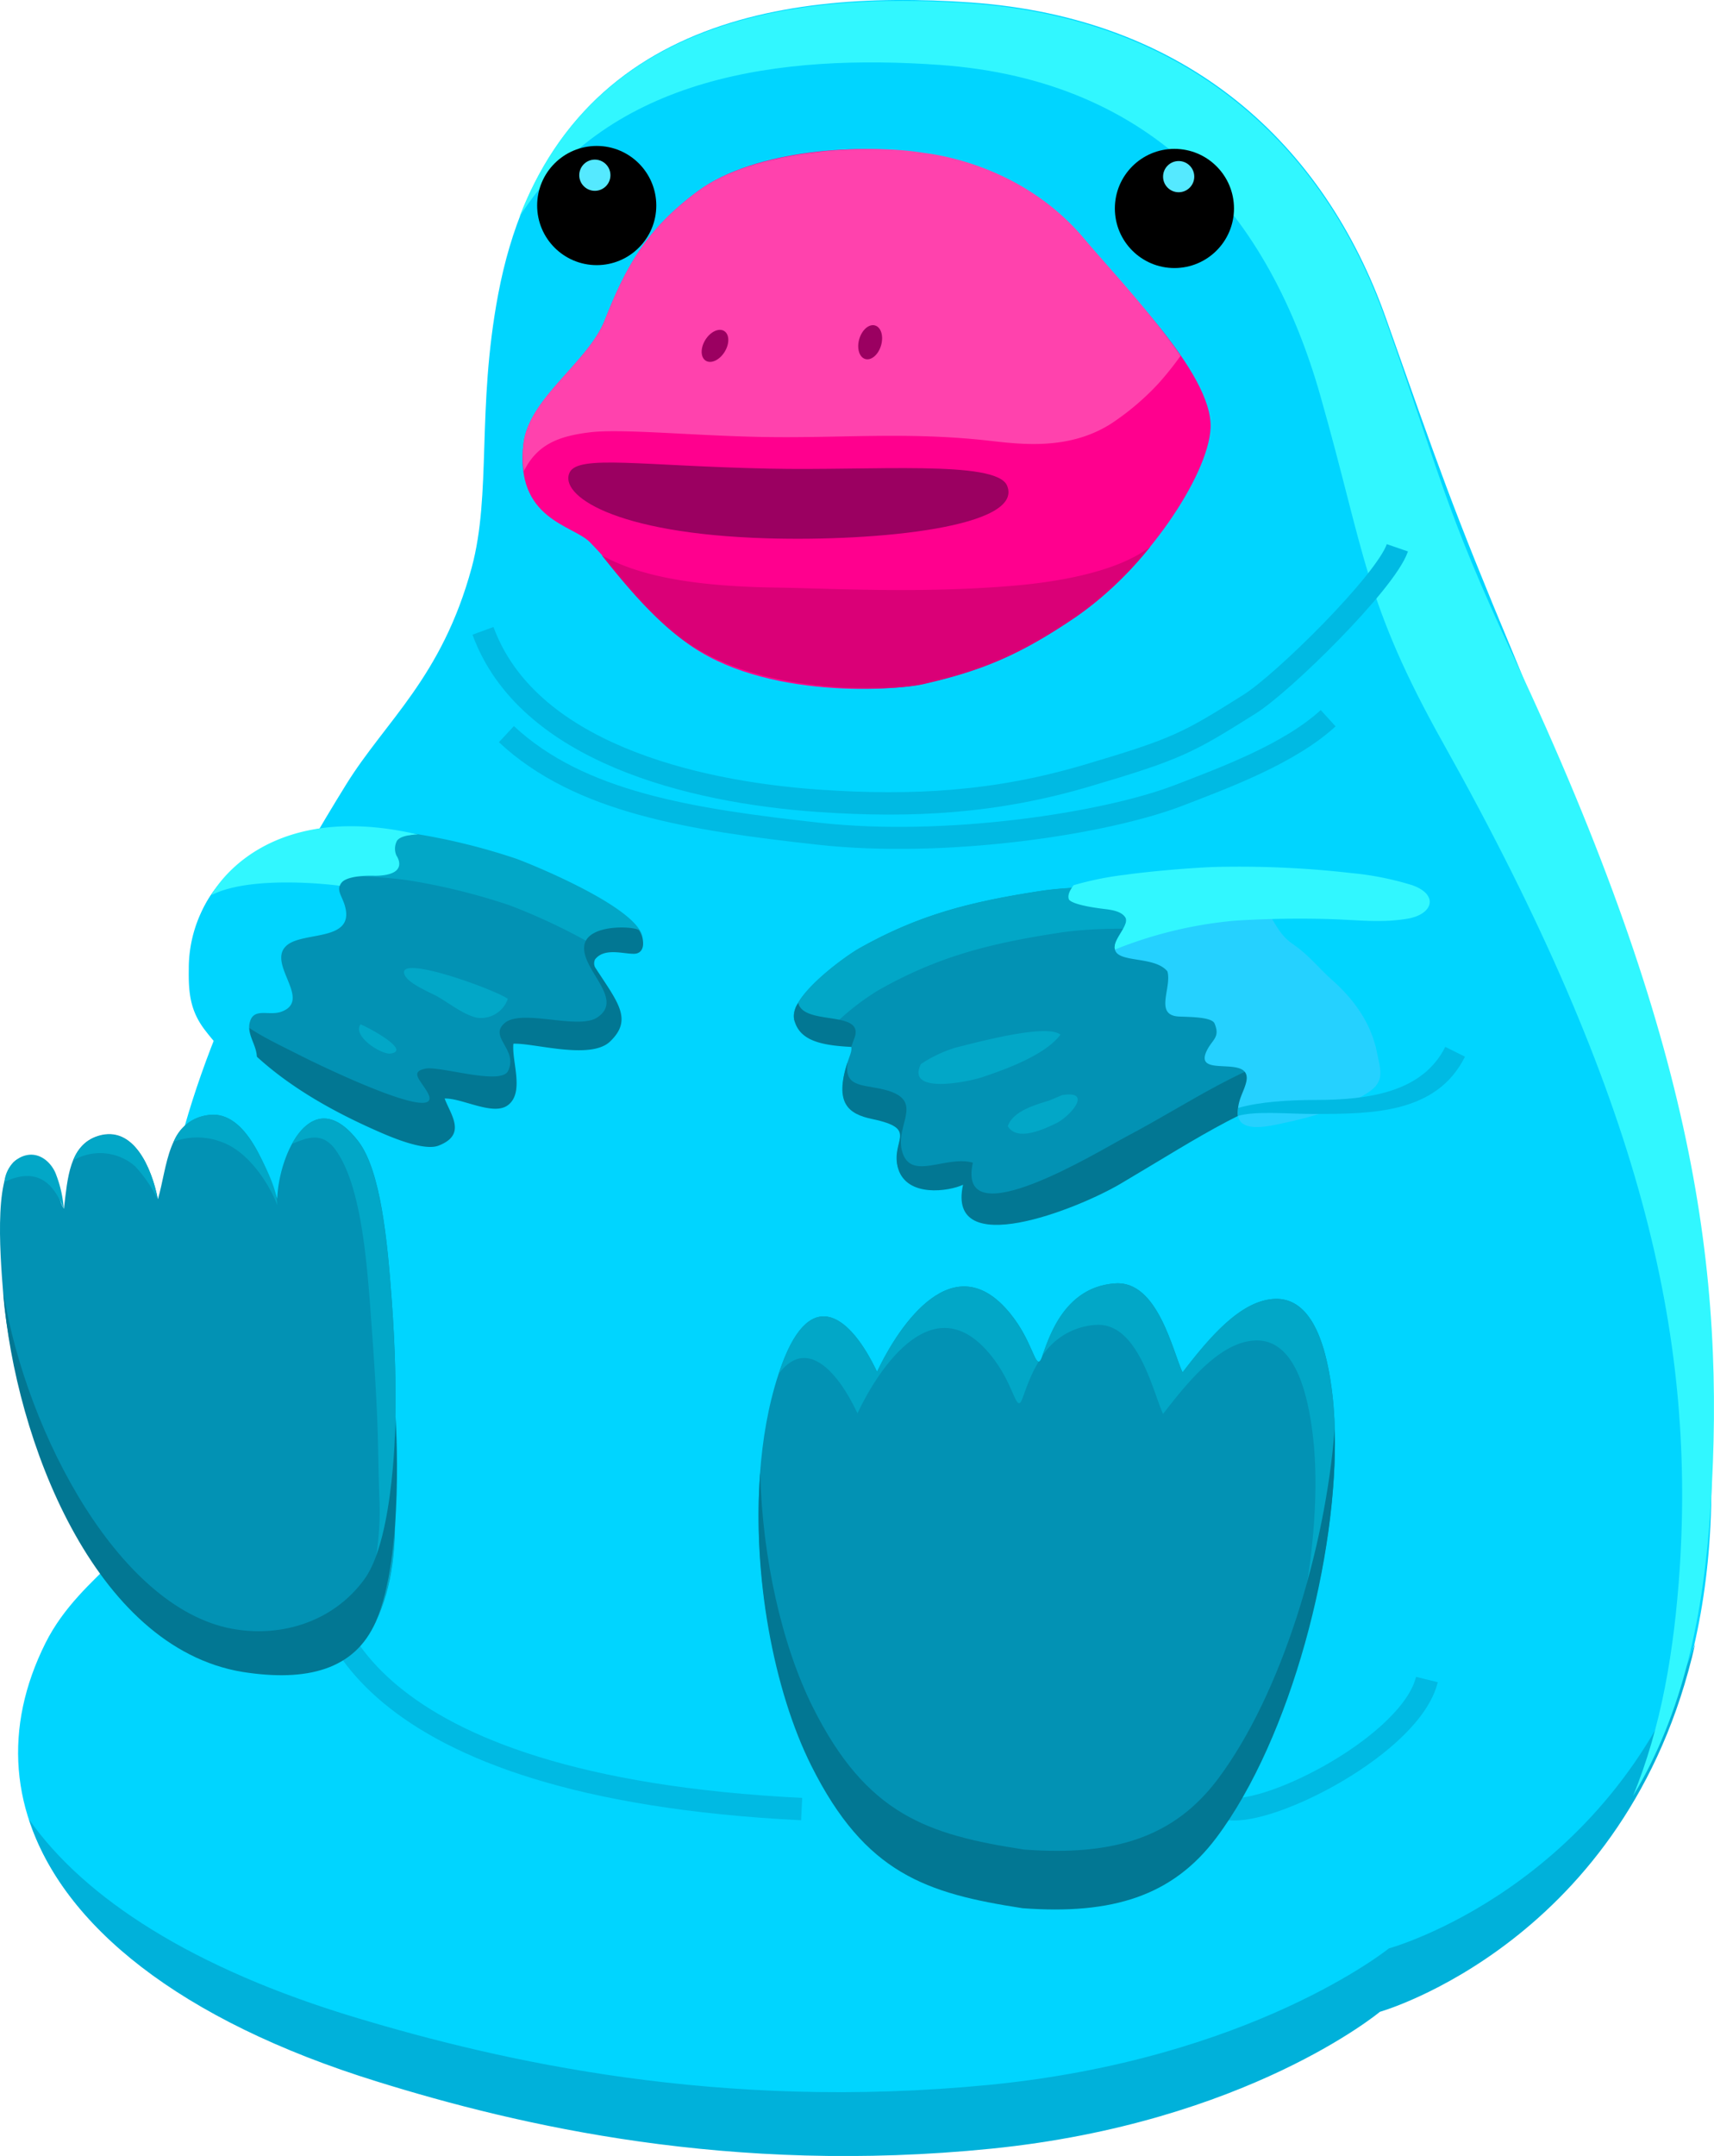 <svg xmlns="http://www.w3.org/2000/svg" viewBox="0 0 311.05 391.04"><defs><style>.cls-1{fill:#00d5ff;}.cls-2{fill:#00b1da;}.cls-3{fill:#31f7ff;}.cls-4{fill:#ff008e;}.cls-5{fill:#0292b4;}.cls-6{fill:#02a7c7;}.cls-7{fill:#027793;}.cls-8{fill:#55e9ff;}.cls-9{fill:#9b0061;}.cls-10{fill:#ff42ad;}.cls-11,.cls-12{fill:none;stroke:#00bae3;stroke-miterlimit:10;}.cls-11{stroke-width:4.06px;}.cls-12{stroke-width:4px;}.cls-13{fill:#25d1ff;}.cls-14{fill:#da0077;}.cls-15{fill:#00bae3;}</style></defs><g id="Layer_2" data-name="Layer 2"><g id="Layer_1-2" data-name="Layer 1"><path class="cls-1" d="M176.18.45c39.34,2.78,64.11,25.61,75.33,57.25,9.75,27.5,11.77,33.71,23.34,61.41,29.81,71.36,36.78,111.43,35.69,154-1.91,75.13-60.21,91.61-60.21,91.61s-24.17,20.14-70.49,24.81c-47.36,4.78-85.72-4.18-111.46-12.15C13.21,360.3-7.12,328.73,8.26,298c6.59-13.14,20.3-17.68,21-30.07.84-15.07-2.28-27.6.44-46.08,3.38-23,13.53-47.94,33.13-79.58C70,130.71,80.18,122.88,85.59,103c3.64-13.45.89-28.75,4.81-49.58C99.56,4.7,140.21-2.08,176.18.45Z"/><path class="cls-2" d="M252.05,353.4s-24.9,20.12-72.65,24.76C130.58,382.9,91,373.91,64.48,365.92,35.15,357.09,15.39,344.41,5.27,330c6.14,19.17,27.28,36.44,63.2,47.56,25.74,8,64.1,16.94,111.46,12.16,46.32-4.68,70.49-24.82,70.49-24.82s45-12.72,57.21-66.73C291.74,342.55,252.05,353.4,252.05,353.4Z"/><path class="cls-3" d="M274.75,119.26C262,92.08,261.16,85.35,251.41,57.85c-11.22-31.64-36-54.47-75.33-57.24-32.12-2.27-68,2.9-81.8,38.69C110.7,13.59,142,9.77,170.47,11.77c39.34,2.77,59.94,27.66,69.14,60,8.14,28.6,7.89,37.33,22.34,63.11,36.06,64.34,45.62,107.1,42.88,149.61-1,14.91-3.34,28.78-8.47,41.26,9.14-15.15,12.82-32.9,14.08-52.43C313.17,230.76,307.58,189.22,274.75,119.26Z"/><path class="cls-4" d="M167.83,28c-11.1-2.2-30.93-.86-41.09,6.6-9.65,7.09-13.28,14.12-17,23.51C106.74,65.7,96,72.2,95,80.48c-1.63,13.8,9,14.72,12.07,17.88,6.83,7,6.63,9.08,16,17,13.4,11.44,38.41,10.07,44.5,8.68,10.77-2.45,17.62-5.34,27.74-12.21,12.46-8.46,23.94-25.5,24.38-34.15.52-10.11-17.21-27.07-23.25-34.27C184.22,29,167.48,28.42,167.83,28Z"/><circle cx="108.29" cy="37.28" r="10.81"/><circle cx="213.13" cy="37.81" r="10.81"/><path class="cls-5" d="M228.1,166.82c-8.68-6.22-29.48-6.71-39.41-5.18-12.59,1.94-21.91,4.27-32.79,10.4-2.48,1.4-12.77,8.76-11.79,12.84,1,4.23,12.13,1.2,10.18,6.42-3.3,8.86.11,8.18,4.72,9.15,8.71,1.82,2.44,6.41,4,11.49,1.61,5.28,7.86.54,12.8,1.92-3.09,13.87,23.82,1.35,28.66-1.19,12.29-6.47,23.51-13.63,37-16.22"/><path class="cls-6" d="M159.45,179.58c10.88-6.14,20.19-8.46,32.79-10.4,9.85-1.52,30.4-1.05,39.2,5l-3.34-7.39c-8.68-6.22-29.48-6.71-39.41-5.18-12.59,1.94-21.91,4.27-32.79,10.4-2.48,1.4-12.77,8.76-11.79,12.84.46,2,3.09,2.36,5.59,2.74A44.69,44.69,0,0,1,159.45,179.58Z"/><path class="cls-7" d="M204.3,206.21c-4.84,2.55-30.84,18.55-27.75,4.67-4.94-1.37-11.19,3.37-12.8-1.92-1.55-5.07,4.72-9.67-4-11.49-3.65-.76-6.55-.5-5.95-4.76-2.42,7.38.13,9.35,4.49,10.26,8.71,1.82,3.16,3.89,4.71,9,1.61,5.28,9.24,4.11,11.77,2.92-3.09,13.88,20.7,4.46,28.56-.17,14.39-8.48,24.64-15.65,38.14-18.24l-3-6.5C225.82,192.82,216,200.05,204.3,206.21Z"/><path class="cls-7" d="M154.5,189.89c.15-.49.33-1,.54-1.57,2-5.21-9.17-2.19-10.18-6.41h0a4.22,4.22,0,0,0-.74,3C145,188.65,148.75,189.61,154.5,189.89Z"/><path class="cls-5" d="M93.62,155.85A114.1,114.1,0,0,0,75,151.3a85.65,85.65,0,0,0-18.27-.41,28.8,28.8,0,0,0-11,4.16c-11,7.79-13.21,17.46-7,27.26,6.67,10.5,17.88,17.38,29.05,22.36,2.47,1.1,9,4,11.72,2.89,5.12-2,.94-4.55,1.07-8.54,3.19-.09,8.8,3.22,11.48,1.22,3.07-2.3.66-8,1-11.15,5.63-1.58,14,3,17.53-.41,4.19-4,1.33-7-2.8-13.33,0,0-.12,0,0,0-.09-.32-.51-1.21-.26-1.54a4.66,4.66,0,0,1,4.34-1.71c1,.1,2.34,1,3,.67C123.46,167.71,96.17,156.75,93.62,155.85Z"/><path class="cls-6" d="M91.88,197.41a12.58,12.58,0,0,0,.11,2.82l.18-.1a4.11,4.11,0,0,0,1.52-3A9.77,9.77,0,0,0,91.88,197.41Z"/><path class="cls-6" d="M79.82,207.36a3.53,3.53,0,0,0-.46,0v.17l.26-.07Z"/><path class="cls-6" d="M93.68,155.75a113.82,113.82,0,0,0-18.62-4.56,86.33,86.33,0,0,0-18.27-.4,28.53,28.53,0,0,0-11,4.16c-7.69,5.45-11.07,11.82-10.29,18.52,1.62-3.59,4.58-7,9-10.1a28.69,28.69,0,0,1,11-4.16,86.3,86.3,0,0,1,18.27.41,114,114,0,0,1,18.62,4.55,108.35,108.35,0,0,1,17,8.21A5.16,5.16,0,0,1,112,172c1,.11,2.33,1.06,3,.68C123.51,167.61,96.22,156.65,93.68,155.75Z"/><circle class="cls-8" cx="107.95" cy="31.78" r="2.83"/><circle class="cls-8" cx="213.9" cy="32.04" r="2.83"/><path class="cls-9" d="M182.75,88.06c3.2,7.47-23.21,10.18-43.55,9.58-28-.83-37.77-7.91-35.83-11.94,1.58-3.27,13-1.19,36.24-.7C158.14,85.4,180.75,83.4,182.75,88.06Z"/><path class="cls-10" d="M107.09,78.41c5.61-.67,18.13.56,30.43.83,14.41.33,26.65-1,41.74.67,6,.68,14.6,1.81,22.28-3a47.26,47.26,0,0,0,8.71-7.37,58.75,58.75,0,0,0,4-5c-5.6-8.15-13.63-16.63-17.44-21.19C185,29.25,168.19,27.85,167.48,27.7c-10.32-1.67-30.6-.54-40.76,6.92-9.65,7.08-13.28,14.11-17,23.51C106.72,65.7,95.94,72.2,95,80.48a17.88,17.88,0,0,0,.06,5C97.46,80.65,101.28,79.11,107.09,78.41Z"/><ellipse class="cls-9" cx="129.75" cy="62.73" rx="3.17" ry="2.06" transform="translate(8.16 140.1) rotate(-58.27)"/><ellipse class="cls-9" cx="158.6" cy="62.61" rx="3.17" ry="2.06" transform="matrix(0.28, -0.96, 0.96, 0.28, 53.4, 196.8)"/><path class="cls-11" d="M87.65,114.42c8,21.88,37.81,29.22,60.81,30.82,17.38,1.21,32.38.28,48.66-4.52,16.61-4.9,18.51-6,29.64-13,6-3.73,24.67-22.08,26.83-28.36"/><path class="cls-12" d="M91.9,133.16c13.32,12.42,33.53,15.49,56.65,18.06s52.19-1.84,65.48-7c8.54-3.29,20-7.55,27-13.95"/><path class="cls-11" d="M58.17,282c-.92,10,5.58,42.06,87.31,46.13"/><path class="cls-5" d="M43.91,302.3C21,299.15,2.73,261.05.6,234.84c-.67-8.23-1.75-23.28,3-24.76,6.52-.91,6.4,6.92,8,9.15.66-5.41.95-11.62,6.27-13.22,6.36-1.91,9.62,5.7,10.79,11.49,1.72-5.84,1.69-14.31,9.25-15.26,6.89-.87,10.48,9.85,12.4,15.16.28-8.1,6.32-21.27,14.7-10.42,4.11,5.33,5.3,18.1,6.08,28.76,1.4,19.19.16,25.62.55,36.35.3,8.27-.34,15.53-3.47,22.14C64.07,302.77,52.1,304.51,43.91,302.3Z"/><path class="cls-6" d="M13.53,210.34a9.64,9.64,0,0,1,11,1.21,24.85,24.85,0,0,1,4.09,6,23.9,23.9,0,0,0-2.37-7c-1.83-3.28-4.52-5.63-8.37-4.47a7,7,0,0,0-4.59,4.42A1.48,1.48,0,0,0,13.53,210.34Z"/><path class="cls-6" d="M50.31,218.58c.1-2.93-2.85-8.34-3.38-9.36-2.1-4-5-7.48-9-7a7.75,7.75,0,0,0-6.41,4.86,12.33,12.33,0,0,1,8.76.08C45.6,209.09,49.28,215.71,50.31,218.58Z"/><path class="cls-6" d="M11.57,219.23a21.62,21.62,0,0,0-1.35-6.08c-.79-2.31-3.38-4.79-6.55-3.22a5.6,5.6,0,0,0-2.86,4.45C7.75,211.1,10.24,216.08,11.57,219.23Z"/><path class="cls-6" d="M71.08,235.75c-.78-10.66-2-23.43-6.09-28.76-5.15-6.67-9.41-4.26-12,.47,2.19-.77,5.32-2.63,8,1.23,4.82,6.81,5.7,21.59,6.48,32.25,1.4,19.19,1,20.91,1.41,31.63.31,8.28-2,19.38-5.1,26a12.24,12.24,0,0,1-.74,1.33,13.72,13.72,0,0,0,5.06-5.65c3.14-6.61,3.78-13.87,3.48-22.15C71.23,261.37,72.48,254.94,71.08,235.75Z"/><path class="cls-7" d="M71.78,256.94s-.11,21.85-5.63,29.47c-5.83,8-15.25,10.34-23,9.18C22,292.68,4.84,260.1.62,234.49c0,.1,0,.21,0,.31C2.77,261,17,298.79,44,303.25c11.7,1.85,20.38-.4,24.17-9.06C73.51,282,71.78,256.94,71.78,256.94Z"/><path class="cls-7" d="M106.06,171.38c-.81,4.38,7.5,9.84,2.27,13.2-3.51,2.25-13.67-1.69-16.77,1-2.93,2.56,2.51,4.75.65,8.66-1.28,2.7-12.37-.94-15-.41-2.94.58-.83,2.14.39,4.34,3.39,6.1-18.78-4.53-23.29-6.82-7.29-3.7-11.66-5.45-17.57-12.91a25.17,25.17,0,0,0,2.1,4.09c6.68,10.5,17.89,17.39,29.06,22.37,2.47,1.1,8.95,4,11.72,2.88,5.12-2,2.2-5.54,1.07-8.53,3.19-.1,8.8,3.21,11.48,1.21,3.07-2.3.66-8,1-11.15,3.75-.16,14,3,17.54-.4,4.19-4,1.43-7.07-2.7-13.43h0A1.62,1.62,0,0,1,108,174c1.67-2.12,5-1,7-1,2.17,0,2-2.62,1-4.21C115.54,168,106.79,167.45,106.06,171.38Z"/><path class="cls-13" d="M230.13,165.29c-6.71-1.6-13.45-4.22-20.32-4.91a64.73,64.73,0,0,0-9.94-.25c-2.32.15-6.27-.14-5.81,3.09,2.38,1.09,5.23.7,7.69,1.57,3.76,1.32,2.77,2.56,1.41,4.77-3.77,6.09,5.8,3.08,8.7,6.63.84,3-2.5,8,2.15,8.19,2.2.09,5.93.1,6.41,1.27,1,2.44-.29,2.81-1.3,4.69-3,5.64,8.48.49,7,6.08-.47,1.78-1.45,3-1.49,5.32-.08,4,5.79,2.5,8.35,1.95,4.83-1,11.07-2.81,15.22-5.48,3.2-2.06,2.34-4.06,1.68-7.34-1.05-5.25-4.08-9.51-8.09-13.08-2.43-2.16-4.25-4.51-6.93-6.38C233.55,170.48,232.34,169.64,230.13,165.29Z"/><path class="cls-1" d="M74.58,151.46c-.78.1-2.3.11-2.89.64-1.19,1.06-.43.87-.39,2,.07,1.92.93,2.74-1.21,3.86s-5.06-.35-7.31,1.37-.86,2.74-.22,4.87c2,6.67-7.5,4.67-10.51,7.27-3.78,3.26,4.66,9.83-.89,12-2.32.91-5.14-.86-5.84,2-.63,2.61,2,4.75,1.11,7.53-3.35,1.05-7.16-3.47-9.11-6-2.81-3.58-3.13-6.88-3.06-11.29a24.07,24.07,0,0,1,15.21-22.44c3.8-1.56,6.33-2.94,10.39-3.13,2.79-.13,7.73-.91,10.31.22Z"/><path class="cls-3" d="M256.27,160.55a54.29,54.29,0,0,0-11-2.19A178.43,178.43,0,0,0,222,157.22c-4.18,0-13.79.86-17.65,1.43a57.7,57.7,0,0,0-9.52,1.91c-.48.67-1.15,1.66-.87,2.51.2.58,2.17,1.29,6.54,1.81,1.41.17,3.15.46,3.78,1.63.47.87-1,2.74-1.64,4.05-.54,1.06-.32,1.68-.26,1.65A76.46,76.46,0,0,1,224,167c5.42-.36,12.12-.48,17.76-.28,5,.17,8.94.69,13.62-.08S261.19,162.29,256.27,160.55Z"/><path class="cls-3" d="M38.36,162.36s8.9-17.66,37.48-11c0,0-3.39,0-3.89,1.33a3.06,3.06,0,0,0,0,2.5s2.56,3.56-3.84,3.66c0,0-6-.32-6.43,1.82C61.68,160.64,45.85,158.52,38.36,162.36Z"/><path class="cls-11" d="M222.87,328.1c8,1.18,33.24-11.87,36.08-23.47"/><path class="cls-5" d="M185.59,345.71C168.06,343,157,339.4,147.26,319.9c-9.48-18.9-13.16-51.25-5.37-72.4,5.38-14.62,12.6-8.58,17.27,1.31,4.11-8.7,14-23.13,24.2-10.53,4,4.9,4.49,9.86,5.44,8.45s3.07-13.3,13.66-13.95c7.66-.47,10.36,12.32,12.15,16.15,5.09-6.66,10.54-12.87,16.43-13.32,7.51-.57,9.88,9.7,10.77,17.4,2.62,22.4-6.24,60.22-21.07,79.92C212.86,343.42,202,346.93,185.59,345.71Z"/><path class="cls-6" d="M198.91,240.31c7.67-.47,10.36,12.33,12.16,16.15,5.09-6.65,10.53-12.86,16.42-13.31,7.52-.57,9.88,9.7,10.78,17.4,1.94,16.68-2.48,41.9-11,61.83,10.79-20.7,16.73-50.5,14.52-69.37-.89-7.7-3.26-18-10.77-17.4-5.89.45-11.33,6.66-16.43,13.32-1.79-3.83-4.49-16.62-12.15-16.15-9.52.58-12.2,10.25-13.33,13.22A12.5,12.5,0,0,1,198.91,240.31Z"/><path class="cls-6" d="M155.61,256.34c4.12-8.7,14-23.13,24.2-10.53,4,4.91,4.49,9.87,5.44,8.46.48-.7,1.25-4.06,3.25-7.31-.81.09-1.61-4.31-5.14-8.68-10.18-12.6-20.09,1.83-24.2,10.53-4.67-9.89-11.89-15.93-17.27-1.31-.21.56-.4,1.13-.59,1.7C146.16,242.65,151.76,248.18,155.61,256.34Z"/><path class="cls-7" d="M221,322.7c-7.88,10.48-18.73,14-35.15,12.77-17.53-2.69-28.56-6.3-38.33-25.8-5.6-11.18-9.18-27.06-9.56-42.54-1.44,18.51,2.39,39.41,9.29,53.17,9.77,19.51,20.8,23.12,38.33,25.81,16.42,1.22,27.27-2.29,35.15-12.77,13.61-18.1,22.19-51.46,21.48-74.14C240.55,280.75,232.6,307.27,221,322.7Z"/><path class="cls-14" d="M184,106.23c-17.11,1.46-33,.49-43.25.34-15.43-.23-25-2.21-31.55-5.86,2.09,2.58,7.81,10,13.85,14.7,13.9,10.81,38.41,10.07,44.5,8.68,10.77-2.45,17.62-5.34,27.74-12.21a64.9,64.9,0,0,0,13.47-12.74C202.87,103.72,192,105.55,184,106.23Z"/><path class="cls-15" d="M224.61,202.41l.1-1.46c3.95-1.11,9-1.43,14.07-1.44,9.73,0,19.43-1.47,23.5-9.63l3.58,1.78c-5.17,10.38-17,10.38-27.43,10.39C233.67,202.05,228,201.45,224.61,202.41Z"/><path class="cls-6" d="M92.16,181.16c-2.22-1.59-18.92-7.73-18.84-4.8.05,1.77,4.59,3.57,6,4.35,2.14,1.2,4.76,3.33,7.2,3.87A5.14,5.14,0,0,0,92.16,181.16Z"/><path class="cls-6" d="M65.42,185.79c1.16.41,9.44,4.8,5.4,5.31C69.26,191.3,63.89,188,65.42,185.79Z"/><path class="cls-6" d="M167.12,193c-2.81,5.65,8.84,3.14,11,2.42,4.13-1.37,11.53-4,14.32-7.75-2.54-2.15-16.21,1.68-19,2.34A23.94,23.94,0,0,0,167.12,193Z"/><path class="cls-6" d="M190.4,199.62c-2.43.73-6.63,1.91-7.51,4.66,1.7,2.8,6.48.58,8.85-.58s6.76-6,1-5.07"/></g></g></svg>